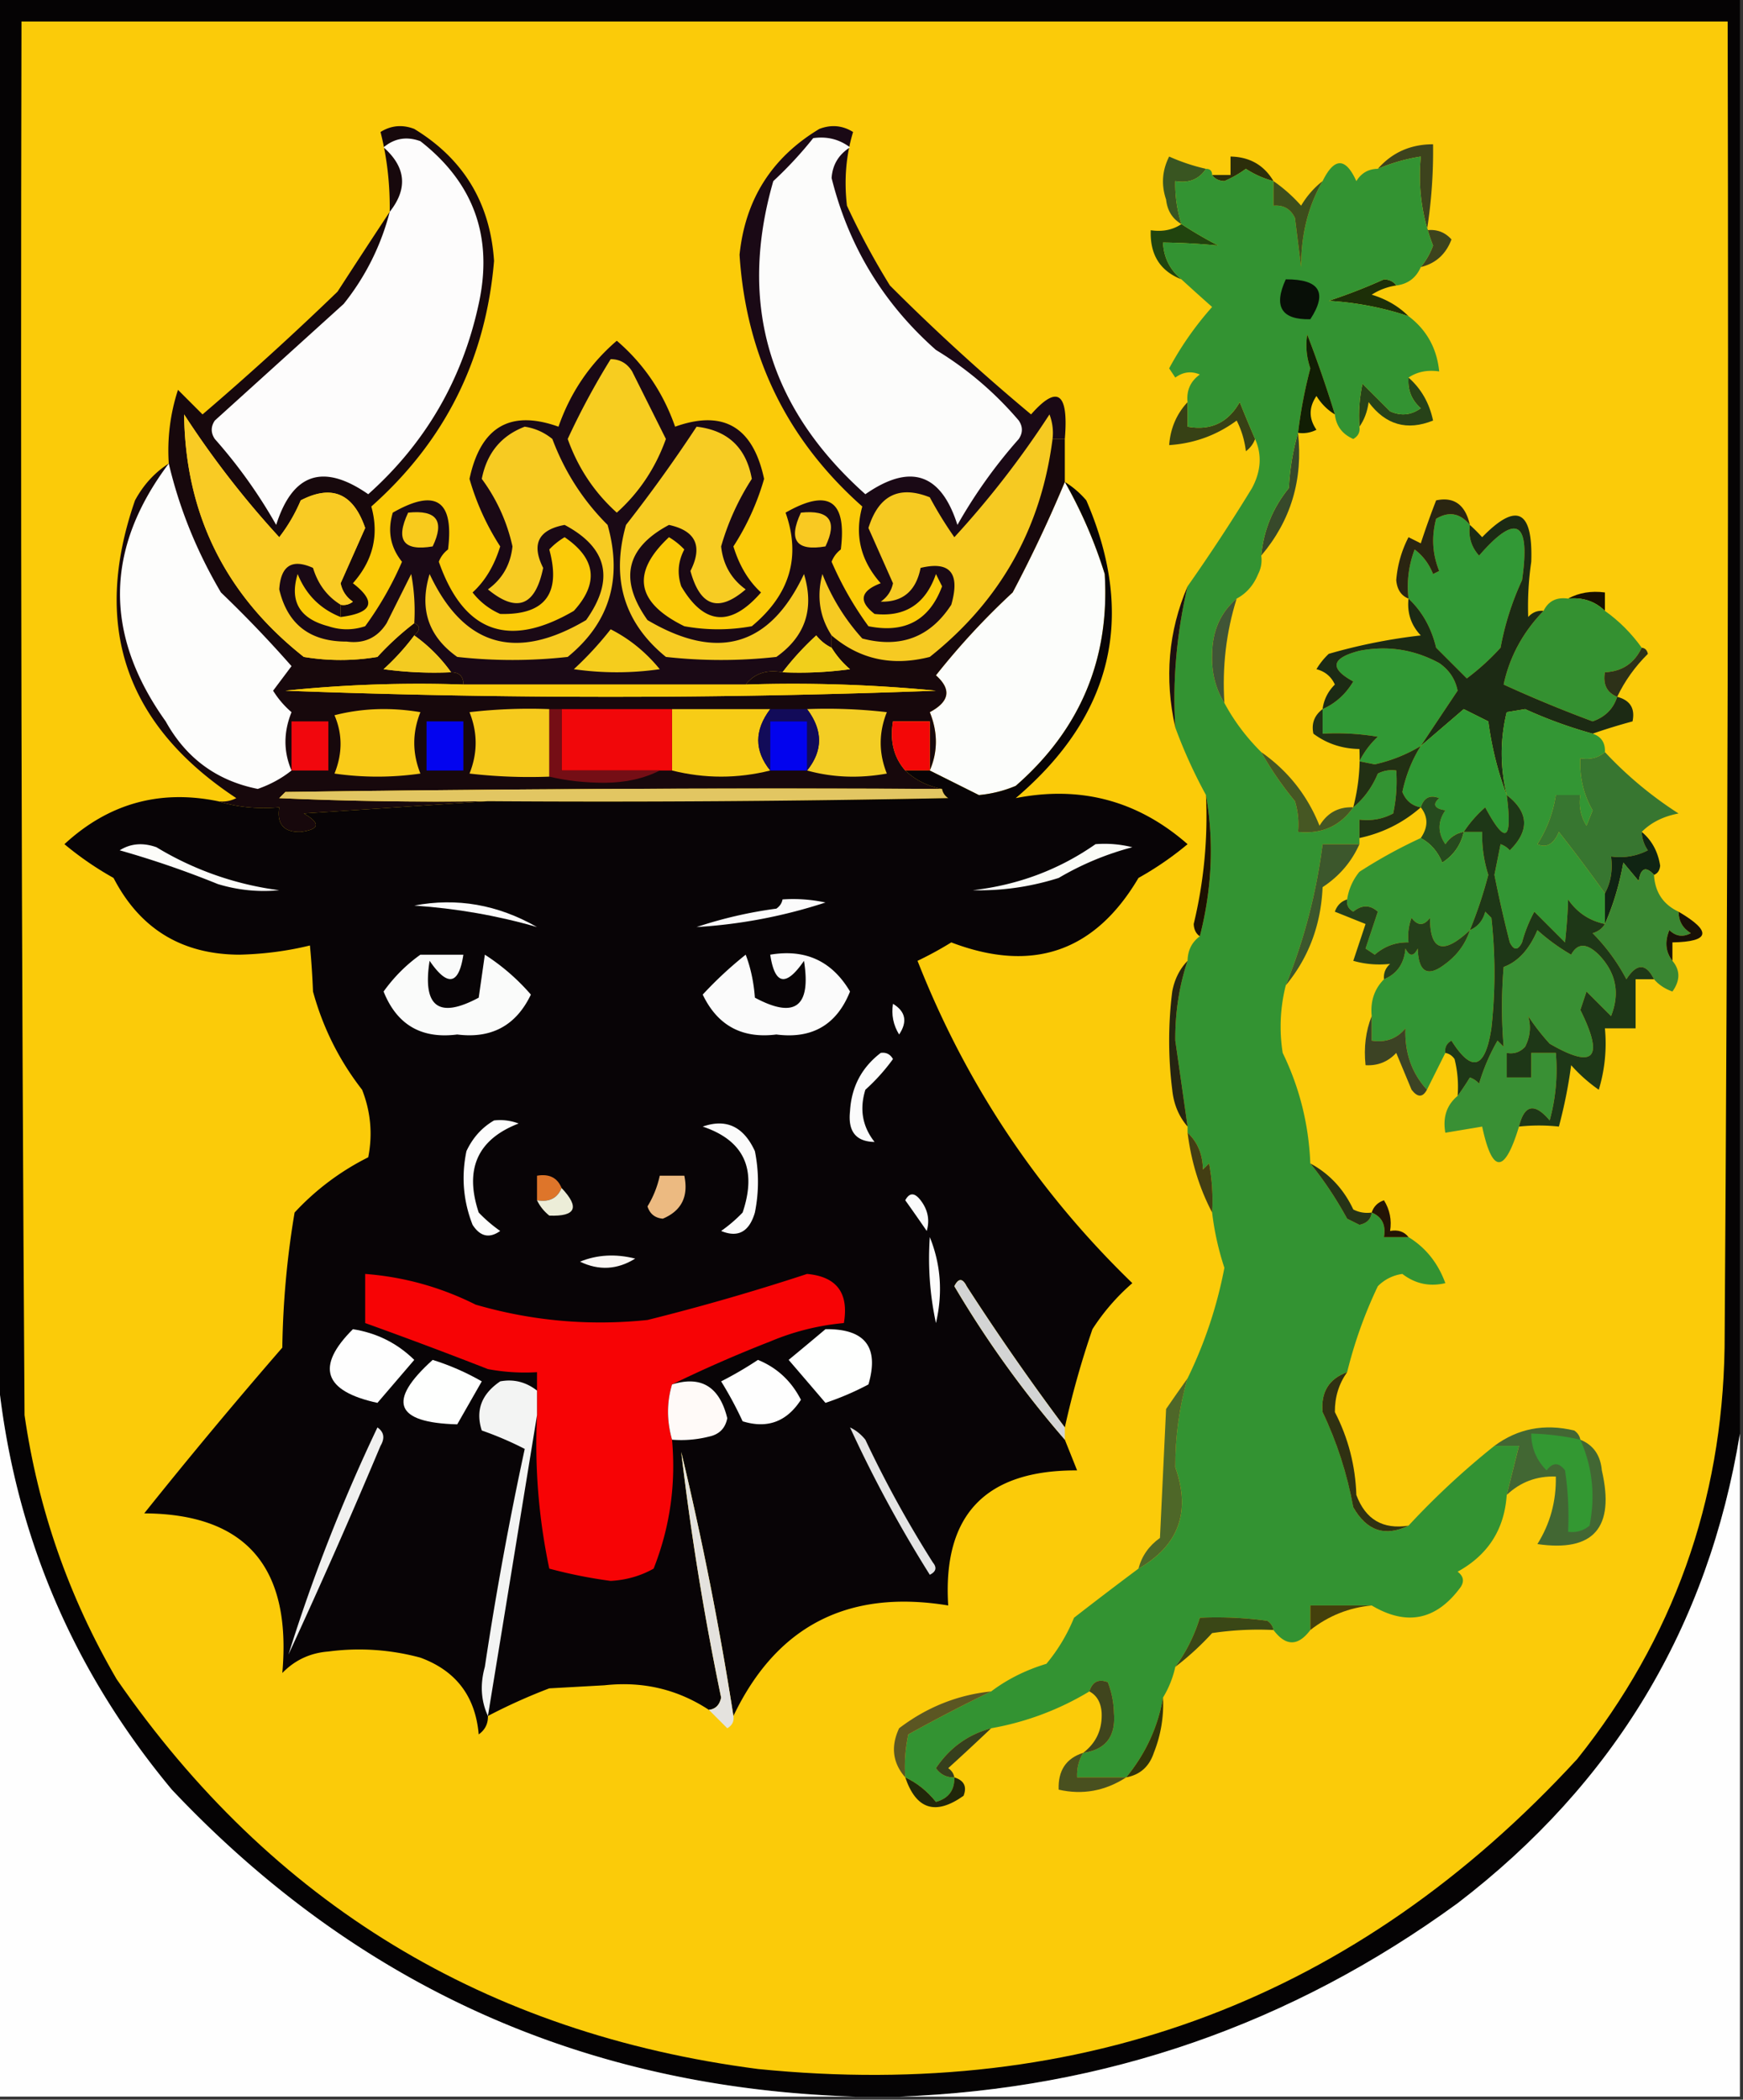 <svg xmlns="http://www.w3.org/2000/svg" width="284" height="342" style="shape-rendering:geometricPrecision;text-rendering:geometricPrecision;image-rendering:optimizeQuality;fill-rule:evenodd;clip-rule:evenodd"><rect width="100%" height="100%" fill="#333333" stroke="none"/><path style="opacity:1" fill="#050304" d="M-.5-.5h284v234c-5.164 31.474-20.497 56.974-46 76.5-27.143 19.77-57.476 30.27-91 31.5h-7c-44.088-1.295-81.255-17.962-111.5-50-16.703-20.066-26.203-43.066-28.5-69V-.5z"/><path style="opacity:1" fill="#fbcb09" d="M3.5 3.5h278c.167 72 0 144.001-.5 216-.392 25.107-8.392 47.44-24 67-35.878 39-80.378 55.833-133.5 50.5-44.402-5.769-79.236-26.936-104.5-63.5-7.79-13.368-12.79-27.701-15-43-.5-75.666-.667-151.333-.5-227z"/><path style="opacity:1" fill="#3d431d" d="M231.5 43.5a11.804 11.804 0 0 0 2-3.5c-1.815-4.634-2.482-9.467-2-14.5a29.417 29.417 0 0 0-7 2c2.335-2.665 5.335-3.998 9-4a82.733 82.733 0 0 1-1 14c1.603-.188 2.937.312 4 1.5-.911 2.415-2.578 3.915-5 4.5z"/><path style="opacity:1" fill="#2c2e0a" d="M207.5 29.5a15.407 15.407 0 0 1-4.5-2 18.19 18.19 0 0 1-3.5 2c-.916-.043-1.583-.376-2-1h3v-3c3.114.055 5.448 1.388 7 4z"/><path style="opacity:1" fill="#395521" d="M196.5 27.5c-1.135 1.713-2.802 2.38-5 2a21.434 21.434 0 0 0 1 7c-1.466-.847-2.3-2.18-2.5-4-.814-2.402-.647-4.735.5-7 1.95.872 3.95 1.539 6 2z"/><path style="opacity:1" fill="#21440e" d="M192.5 36.5a68.8 68.8 0 0 0 6 3.5 105.63 105.63 0 0 0-9-.5c.115 2.447 1.115 4.447 3 6-3.483-1.364-5.15-4.03-5-8 1.915.285 3.581-.049 5-1z"/><path style="opacity:1" fill="#1d2f08" d="M227.5 46.5a10.122 10.122 0 0 0-4 1.5c2.379.716 4.379 1.883 6 3.5a50.282 50.282 0 0 0-13-2.5 89.98 89.98 0 0 0 9-3.5c.916.043 1.583.376 2 1z"/><path style="opacity:1" fill="#274218" d="M229.5 61.5c2.067 1.818 3.4 4.151 4 7-4.24 1.707-7.74.707-10.5-3-.21 1.558-.71 2.891-1.5 4-.163-2.357.003-4.69.5-7l4.5 4.5c1.759.797 3.426.63 5-.5-1.505-1.341-2.172-3.008-2-5z"/><path style="opacity:1" fill="#374115" d="M193.5 65.5v4c3.773.678 6.606-.656 8.5-4a218.094 218.094 0 0 0 2.5 6c-.283.79-.783 1.456-1.5 2a14.72 14.72 0 0 0-1.5-5c-3.259 2.4-6.926 3.733-11 4 .207-2.74 1.207-5.074 3-7z"/><path style="opacity:1" fill="#f6ca22" d="M171.5 71.5c-1.859 14.551-8.525 26.385-20 35.5-6.125 1.568-11.458.401-16-3.5-1.963-3.018-2.463-6.351-1.5-10a34.023 34.023 0 0 0 6.5 10.5c6.232 1.627 11.065-.206 14.5-5.5 1.472-5.151-.195-7.151-5-6-.744 3.759-2.911 5.592-6.5 5.5 1.074-.739 1.741-1.739 2-3l-4-9c1.661-5.32 4.994-6.986 10-5a64.468 64.468 0 0 0 4 6.5 151.366 151.366 0 0 0 15.5-20 8.43 8.43 0 0 1 .5 4z"/><path style="opacity:1" fill="#fcfdfb" d="M173.5 78.5a75.588 75.588 0 0 1 6.5 15c.835 13.836-3.998 25.336-14.5 34.5a20.2 20.2 0 0 1-6 1.5l-8-4c1.318-3.065 1.318-6.231 0-9.5 3.23-1.724 3.564-3.724 1-6A119.16 119.16 0 0 1 165 96.5a216.609 216.609 0 0 0 8.5-18z"/><path style="opacity:1" fill="#37492a" d="M211.5 70.5c.836 7.625-1.164 14.292-6 20 .382-4.1 1.882-7.767 4.5-11 .181-3.195.681-6.195 1.5-9z"/><path style="opacity:1" fill="#339332" d="M231.5 43.5c-.762 1.762-2.096 2.762-4 3-.417-.624-1.084-.957-2-1a89.98 89.98 0 0 1-9 3.5 50.282 50.282 0 0 1 13 2.5c2.95 2.227 4.616 5.227 5 9-1.915-.285-3.581.049-5 1-.172 1.992.495 3.659 2 5-1.574 1.13-3.241 1.297-5 .5l-4.5-4.5a24.935 24.935 0 0 0-.5 7c.131.876-.202 1.543-1 2-1.788-.783-2.788-2.116-3-4a199.364 199.364 0 0 0-4.5-13c-.292 1.826-.125 3.66.5 5.5a77.952 77.952 0 0 0-2 10.5c-.819 2.805-1.319 5.805-1.5 9-2.618 3.233-4.118 6.9-4.5 11a4.934 4.934 0 0 1-.5 3c-.74 1.819-1.907 3.152-3.5 4-2.617 2.248-3.951 5.248-4 9-.118 2.986.548 5.652 2 8 1.555 2.904 3.555 5.57 6 8 1.535 2.732 3.369 5.398 5.5 8a12.93 12.93 0 0 1 .5 5c3.853.39 6.853-.944 9-4 1.755-1.462 3.088-3.295 4-5.5a4.934 4.934 0 0 1 3-.5 24.935 24.935 0 0 1-.5 7c-1.699.906-3.533 1.239-5.5 1v4h-6a92.059 92.059 0 0 1-6 23 27.356 27.356 0 0 0-.5 11c2.746 5.65 4.246 11.65 4.5 18 2.214 2.734 4.214 5.734 6 9l2 1c1.213-.247 1.88-.914 2-2 1.676.683 2.343 2.017 2 4h4c2.801 1.719 4.801 4.219 6 7.5-2.576.606-4.91.106-7-1.5a6.895 6.895 0 0 0-4 2 72.76 72.76 0 0 0-5 14c-2.965 1.087-4.299 3.254-4 6.5 2.327 4.865 3.993 10.031 5 15.5 2.184 3.851 5.184 4.851 9 3a127.9 127.9 0 0 1 14-13h4l-2 8c-.373 5.602-3.04 9.768-8 12.5.951.718 1.117 1.551.5 2.5-3.948 5.396-8.781 6.396-14.5 3h-10v4c-2 2.667-4 2.667-6 0-.111-.617-.444-1.117-1-1.5a60.931 60.931 0 0 0-11-.5 26.796 26.796 0 0 1-4 8 16.339 16.339 0 0 1-2 5c-.832 4.809-2.832 9.143-6 13h-8c-.067-1.459.266-2.792 1-4 3.659-.505 5.326-2.672 5-6.5a14.436 14.436 0 0 0-1-5c-1.498-.585-2.498-.085-3 1.5a46.474 46.474 0 0 1-16 6c-3.777 1.02-6.777 3.186-9 6.5.744 1.039 1.744 1.539 3 1.5.05 2.09-.95 3.423-3 4-1.417-1.761-3.083-3.094-5-4-.163-2.357.003-4.69.5-7a265.335 265.335 0 0 1 13.5-7c2.628-1.981 5.628-3.481 9-4.5a28.415 28.415 0 0 0 4.5-7.5c3.55-2.761 7.05-5.428 10.5-8 6.564-3.763 8.564-9.263 6-16.5-.016-5.028.65-9.862 2-14.5a71.458 71.458 0 0 0 6-18 45.824 45.824 0 0 1-2-9 32.462 32.462 0 0 0-.5-8l-1 1c-.037-2.474-.87-4.474-2.5-6v-1a5237.8 5237.8 0 0 0-2-14c-.041-4.539.626-8.872 2-13 .027-1.699.694-3.033 2-4 1.987-7.745 2.32-15.412 1-23a81.58 81.58 0 0 1-5-11c-.468-7.565.199-15.231 2-23a295.413 295.413 0 0 0 10.5-16c1.476-2.765 1.643-5.432.5-8a218.094 218.094 0 0 1-2.5-6c-1.894 3.344-4.727 4.678-8.5 4v-4c-.203-1.89.463-3.39 2-4.5-1.399-.595-2.732-.428-4 .5l-1-1.5a52.166 52.166 0 0 1 7-10 379.993 379.993 0 0 1-5-4.5c-1.885-1.553-2.885-3.553-3-6 3.087.043 6.087.21 9 .5a68.8 68.8 0 0 1-6-3.5 21.434 21.434 0 0 1-1-7c2.198.38 3.865-.287 5-2 .667 0 1 .333 1 1 .417.624 1.084.957 2 1a18.19 18.19 0 0 0 3.5-2 15.407 15.407 0 0 0 4.5 2v4c1.624-.14 2.79.527 3.5 2l1 8c-.018-5.267 1.149-9.934 3.5-14 1.913-3.885 3.746-3.885 5.5 0 .816-1.323 1.983-1.99 3.5-2a29.417 29.417 0 0 1 7-2c-.482 5.033.185 9.866 2 14.5a11.804 11.804 0 0 1-2 3.5z"/><path style="opacity:1" fill="#111e04" d="M217.5 67.5c-1.212-.73-2.212-1.73-3-3-1.26 1.853-1.26 3.686 0 5.5a4.932 4.932 0 0 1-3 .5 77.952 77.952 0 0 1 2-10.5c-.625-1.84-.792-3.674-.5-5.5a199.364 199.364 0 0 1 4.5 13z"/><path style="opacity:1" fill="#080f07" d="M209.5 45.5c5.516-.027 6.849 2.14 4 6.5-4.705.106-6.038-2.061-4-6.5z"/><path style="opacity:1" fill="#3d4e1c" d="M207.5 29.5a25.136 25.136 0 0 1 4.5 4c.949-1.593 2.115-2.926 3.5-4-2.351 4.066-3.518 8.733-3.5 14l-1-8c-.71-1.473-1.876-2.14-3.5-2v-4z"/><path style="opacity:1" fill="#329936" d="M239.5 85.5c-.269 1.929.231 3.595 1.5 5 6.063-6.993 8.396-5.66 7 4a45.605 45.605 0 0 0-3.5 11 38.929 38.929 0 0 1-5.5 5l-5-5c-.78-3.243-2.28-5.91-4.5-8a16.874 16.874 0 0 1 1-8c1.352 1.017 2.352 2.35 3 4l1-.5c-1.11-2.737-1.277-5.57-.5-8.5 2.076-1.257 3.91-.924 5.5 1z"/><path style="opacity:1" fill="#2a2511" d="M239.5 85.5c-1.59-1.924-3.424-2.257-5.5-1-.777 2.93-.61 5.763.5 8.5l-1 .5c-.648-1.65-1.648-2.983-3-4a16.874 16.874 0 0 0-1 8c-1.193-.47-1.86-1.47-2-3a18.359 18.359 0 0 1 2-7l2 1a135.26 135.26 0 0 1 2.5-7c2.925-.62 4.758.714 5.5 4z"/><path style="opacity:1" fill="#17080c" d="M55.5 100.5v-2a2.428 2.428 0 0 0 2-.5c-1.074-.739-1.74-1.739-2-3l4-9c-1.922-5.632-5.422-7.132-10.5-4.5a26.86 26.86 0 0 1-3.5 6 151.34 151.34 0 0 1-15.5-20c.194 16.221 6.694 29.388 19.5 39.5 4 .667 8 .667 12 0a46.107 46.107 0 0 1 6-5.5c1.006.438 1.006 1.104 0 2a38.44 38.44 0 0 1-5 5.5 60.93 60.93 0 0 0 11 .5c1.333 0 2 .667 2 2-9.69-.332-19.356.002-29 1a1405.351 1405.351 0 0 0 106 0 241.046 241.046 0 0 0-31-1c1.418-1.808 3.418-2.475 6-2a60.931 60.931 0 0 0 11-.5 14.698 14.698 0 0 1-3-3.5v-2c4.542 3.901 9.875 5.068 16 3.5 11.475-9.115 18.141-20.949 20-35.5h2v7a216.609 216.609 0 0 1-8.5 18 119.16 119.16 0 0 0-12.5 13.5c2.564 2.276 2.23 4.276-1 6 1.318 3.269 1.318 6.435 0 9.5v-8h-6c-.536 3.198.131 5.865 2 8 1.656 1.56 3.656 2.56 6 3-35.668-.167-71.335 0-107 .5l-1 1c11.328.5 22.662.667 34 .5-9.841.667-19.841 1.333-30 2 2.772 1.585 2.606 2.585-.5 3-2.756.076-3.923-1.257-3.5-4-3.542.313-6.875-.021-10-1a4.934 4.934 0 0 0 3-.5C20.413 118.073 14.913 101.907 22 81.5c1.382-2.543 3.215-4.543 5.5-6a31.81 31.81 0 0 1 1.5-12l4 4a491.033 491.033 0 0 0 22-20 1700.04 1700.04 0 0 1 8.5-13c.056-4.542-.444-8.875-1.5-13 1.726-1.076 3.56-1.243 5.5-.5 8.033 4.895 12.367 12.062 13 21.5-1.358 16.05-8.025 29.383-20 40 1.291 4.624.291 8.79-3 12.5 3.9 3.009 3.233 4.842-2 5.5z"/><path style="opacity:1" fill="#fdfdfc" d="M27.5 75.5c1.725 7.318 4.558 14.318 8.5 21a194.56 194.56 0 0 1 11.5 12l-3 4a14.962 14.962 0 0 0 3 3.5c-1.318 3.269-1.318 6.435 0 9.5-1.584 1.269-3.417 2.269-5.5 3-6.668-1.328-11.668-4.994-15-11-10.094-14.129-9.927-28.13.5-42z"/><path style="opacity:1" fill="#f9cb24" d="M55.5 98.5c-2.196-1.354-3.696-3.354-4.5-6-3.417-1.536-5.25-.369-5.5 3.5 1.342 5.687 5.009 8.52 11 8.5 2.825.381 4.991-.619 6.5-3l4-8c.497 2.646.664 5.313.5 8a46.107 46.107 0 0 0-6 5.5c-4 .667-8 .667-12 0C36.694 96.888 30.194 83.721 30 67.5a151.34 151.34 0 0 0 15.5 20 26.86 26.86 0 0 0 3.5-6c5.078-2.632 8.578-1.132 10.5 4.5l-4 9c.26 1.261.926 2.261 2 3a2.428 2.428 0 0 1-2 .5z"/><path style="opacity:1" fill="#fdfcfc" d="M63.5 34.5c2.981-3.777 2.648-7.277-1-10.5 1.772-1.487 3.772-1.82 6-1 8.713 6.802 11.88 15.636 9.5 26.5-2.659 12.324-8.659 22.657-18 31-7.326-5.088-12.326-3.421-15 5a81.896 81.896 0 0 0-10-14c-.667-1-.667-2 0-3 6.974-6.305 13.974-12.638 21-19a39.751 39.751 0 0 0 7.5-15z"/><path style="opacity:1" fill="#1a0915" d="M173.5 71.5h-2a8.43 8.43 0 0 0-.5-4 151.366 151.366 0 0 1-15.5 20 64.468 64.468 0 0 1-4-6.5c-5.006-1.986-8.339-.32-10 5l4 9c-.259 1.261-.926 2.261-2 3 3.589.092 5.756-1.741 6.5-5.5 4.805-1.151 6.472.849 5 6-3.435 5.294-8.268 7.127-14.5 5.5a34.023 34.023 0 0 1-6.5-10.5c-.963 3.649-.463 6.982 1.5 10v2c-.958-.453-1.792-1.119-2.5-2a46.081 46.081 0 0 0-5.5 6c-2.582-.475-4.582.192-6 2h-46c0-1.333-.667-2-2-2a25.647 25.647 0 0 0-6-6c1.006-.896 1.006-1.562 0-2a32.437 32.437 0 0 0-.5-8l-4 8c-1.509 2.381-3.675 3.381-6.5 3-5.991.02-9.658-2.813-11-8.5.25-3.869 2.083-5.036 5.5-3.5.804 2.646 2.304 4.646 4.5 6v2c-3.311-1.311-5.645-3.645-7-7-1.356 4.441.31 7.275 5 8.5 2 .667 4 .667 6 0a54.271 54.271 0 0 0 6-10.5c-1.895-2.367-2.395-5.034-1.5-8 7-4 10-2 9 6a4.452 4.452 0 0 0-1.5 2c4.049 11.528 11.382 14.195 22 8 4.111-4.52 3.611-8.52-1.5-12a11.383 11.383 0 0 0-2.5 2c1.958 7.195-.708 10.695-8 10.5a11.529 11.529 0 0 1-4.5-3.5c2.036-1.855 3.536-4.355 4.5-7.5a41.058 41.058 0 0 1-5-11c1.803-8.475 6.636-11.309 14.5-8.5 1.943-5.57 5.11-10.237 9.5-14 4.39 3.763 7.557 8.43 9.5 14 7.864-2.809 12.697.025 14.5 8.5a41.064 41.064 0 0 1-5 11c.964 3.145 2.464 5.645 4.5 7.5-4.931 5.672-9.265 5.339-13-1-.687-2.067-.52-4.067.5-6a11.371 11.371 0 0 0-2.5-2c-6.194 5.808-5.361 10.64 2.5 14.5 3.667.667 7.333.667 11 0 6.2-5.146 8.033-11.313 5.5-18.5 7-4 10-2 9 6a4.458 4.458 0 0 0-1.5 2 54.302 54.302 0 0 0 6 10.5c5.951 1.195 9.951-.972 12-6.5l-1-2c-1.688 4.877-5.021 7.043-10 6.5-2.654-2.072-2.32-3.739 1-5-3.291-3.71-4.291-7.876-3-12.5-12.269-10.873-18.936-24.54-20-41 .922-9.014 5.256-15.847 13-20.5 1.941-.743 3.774-.576 5.5.5-1.155 3.803-1.489 7.803-1 12a122.295 122.295 0 0 0 7 13 340.98 340.98 0 0 0 23 21c4.304-4.896 6.137-3.563 5.5 4z"/><path style="opacity:1" fill="#f9c922" d="M130.5 83.5c4.659-.485 5.992 1.348 4 5.5-4.772.81-6.105-1.023-4-5.5z"/><path style="opacity:1" fill="#f8ca1c" d="M66.5 83.5c4.659-.485 5.992 1.348 4 5.5-4.772.81-6.105-1.023-4-5.5z"/><path style="opacity:1" fill="#f7cb22" d="M85.5 69.5c1.67.251 3.17.918 4.5 2 2.003 5.346 5.003 10.013 9 14 2.475 8.786.309 15.952-6.5 21.5-6 .667-12 .667-18 0-4.718-3.343-6.218-7.843-4.5-13.5 5.533 11.774 14.033 14.274 25.5 7.5 4.682-6.598 3.516-11.765-3.5-15.5-4.28.791-5.446 3.124-3.5 7-1.27 6.223-4.27 7.39-9 3.5 2.355-1.706 3.689-4.04 4-7a28.902 28.902 0 0 0-5-11c.83-4.207 3.164-7.04 7-8.5z"/><path style="opacity:1" fill="#f7cc23" d="M113.5 69.5c5.091.59 8.091 3.424 9 8.5a41.064 41.064 0 0 0-5 11c.311 2.96 1.645 5.294 4 7-4.418 3.807-7.418 2.807-9-3 2.035-4.047.869-6.547-3.5-7.5-7.016 3.735-8.182 8.902-3.5 15.5 11.467 6.774 19.967 4.274 25.5-7.5 1.718 5.657.218 10.157-4.5 13.5-6 .667-12 .667-18 0-6.809-5.548-8.975-12.714-6.5-21.5a241.228 241.228 0 0 0 11.5-16z"/><path style="opacity:1" fill="#f7cd20" d="M99.5 58.5c1.517.01 2.684.677 3.5 2l5.5 11c-1.688 4.726-4.355 8.726-8 12-3.645-3.274-6.312-7.274-8-12a120.702 120.702 0 0 1 7-13z"/><path style="opacity:1" fill="#fcfcfb" d="M132.5 22.5c2.25-.319 4.25.181 6 1.5-1.857 1.182-2.857 2.849-3 5 2.763 11.096 8.429 20.43 17 28 5.088 3.083 9.588 6.917 13.5 11.5.667 1 .667 2 0 3a81.929 81.929 0 0 0-10 14c-2.674-8.421-7.674-10.088-15-5-15.756-14.052-20.756-31.052-15-51a63.68 63.68 0 0 0 6.5-7z"/><path style="opacity:1" fill="#160f00" d="M255.5 97.5c1.765-.961 3.765-1.295 6-1v3c-1.614-1.575-3.614-2.241-6-2z"/><path style="opacity:1" fill="#349131" d="M255.5 97.5c2.386-.241 4.386.425 6 2 2.299 1.632 4.299 3.632 6 6-1.208 2.544-3.208 3.878-6 4-.343 1.983.324 3.317 2 4-.622 1.956-1.955 3.289-4 4-4.976-1.85-9.81-3.85-14.5-6 .966-4.513 3.133-8.513 6.5-12 .787-1.604 2.12-2.27 4-2z"/><path style="opacity:1" fill="#f1cf1b" d="M135.5 105.5a14.698 14.698 0 0 0 3 3.5 60.931 60.931 0 0 1-11 .5 46.081 46.081 0 0 1 5.5-6c.708.881 1.542 1.547 2.5 2z"/><path style="opacity:1" fill="#1e1110" d="M193.5 95.5c-1.801 7.769-2.468 15.435-2 23-1.802-8.01-1.135-15.676 2-23z"/><path style="opacity:1" fill="#319935" d="M231.5 121.5c-2.292 1.391-4.792 2.391-7.5 3l-2.5-.5a13.92 13.92 0 0 1 3-4 40.914 40.914 0 0 0-9-.5v-4c2.099-.928 3.766-2.428 5-4.5-3.931-2.141-3.598-3.808 1-5 4.572-.887 8.905-.22 13 2 1.624 1.117 2.624 2.617 3 4.5a2704.15 2704.15 0 0 0-6 9z"/><path style="opacity:1" fill="#f5cd1d" d="M99.5 102.5c3.063 1.551 5.729 3.718 8 6.5a49.226 49.226 0 0 1-14 0 54.547 54.547 0 0 0 6-6.5z"/><path style="opacity:1" fill="#f3cb21" d="M67.5 103.5a25.647 25.647 0 0 1 6 6 60.93 60.93 0 0 1-11-.5 38.44 38.44 0 0 0 5-5.5z"/><path style="opacity:1" fill="#405536" d="M201.5 97.5c-1.707 5.445-2.374 11.111-2 17-1.452-2.348-2.118-5.014-2-8 .049-3.752 1.383-6.752 4-9z"/><path style="opacity:1" fill="#1c2a14" d="M251.5 99.5c-3.367 3.487-5.534 7.487-6.5 12 4.69 2.15 9.524 4.15 14.5 6 2.045-.711 3.378-2.044 4-4 2.109.552 2.942 1.886 2.5 4a96.578 96.578 0 0 0-6.5 2 73.85 73.85 0 0 1-11-4l-3 .5c-1.086 4.444-1.086 8.944 0 13.5-1.435-3.755-2.435-7.755-3-12l-4-2a2968.346 2968.346 0 0 1-7 6 2704.15 2704.15 0 0 1 6-9c-.376-1.883-1.376-3.383-3-4.5-4.095-2.22-8.428-2.887-13-2-4.598 1.192-4.931 2.859-1 5-1.234 2.072-2.901 3.572-5 4.5.203-1.544.87-2.878 2-4-.59-1.299-1.59-2.132-3-2.5a11.38 11.38 0 0 1 2-2.5 90.882 90.882 0 0 1 15-3c-1.586-1.673-2.253-3.673-2-6 2.22 2.09 3.72 4.757 4.5 8l5 5a38.929 38.929 0 0 0 5.5-5 45.605 45.605 0 0 1 3.5-11c1.396-9.66-.937-10.993-7-4-1.269-1.405-1.769-3.071-1.5-5a31.12 31.12 0 0 1 2 2c5.62-5.773 8.287-4.44 8 4a50.328 50.328 0 0 0-.5 9c.671-.752 1.504-1.086 2.5-1z"/><path style="opacity:1" fill="#2d3118" d="M267.5 105.5c.543.06.876.393 1 1-2.105 2.092-3.772 4.425-5 7-1.676-.683-2.343-2.017-2-4 2.792-.122 4.792-1.456 6-4z"/><path style="opacity:1" fill="#f9cc0c" d="M75.5 111.5h46a241.046 241.046 0 0 1 31 1 1405.351 1405.351 0 0 1-106 0 211.152 211.152 0 0 1 29-1z"/><path style="opacity:1" fill="#f6ca1d" d="M89.5 115.5v11a84.9 84.9 0 0 1-13-.5c1.333-3.333 1.333-6.667 0-10a84.9 84.9 0 0 1 13-.5z"/><path style="opacity:1" fill="#2f9934" d="M245.5 129.5c.965 7.506-.202 8.172-3.5 2a19.552 19.552 0 0 0-3.5 4c-1.235.221-2.235.888-3 2-1.26-1.853-1.26-3.686 0-5.5-1.801-.317-2.134-.984-1-2-1.498-.585-2.498-.085-3 1.5-1.422-.25-2.422-1.083-3-2.5.569-2.715 1.569-5.215 3-7.5 2.314-1.977 4.647-3.977 7-6l4 2c.565 4.245 1.565 8.245 3 12z"/><path style="opacity:1" fill="#339634" d="M259.5 119.5c1.406.473 2.073 1.473 2 3-1.068.934-2.401 1.268-4 1-.153 3.077.514 5.911 2 8.5l-1 2.5c-.952-1.545-1.285-3.212-1-5h-4c-.424 2.854-1.424 5.521-3 8 1.485.672 2.651.006 3.5-2a272.15 272.15 0 0 1 7.5 10v5c-2.531-.53-4.531-1.864-6-4-.052 2.07-.219 4.403-.5 7l-5-5a22.981 22.981 0 0 0-2 5c-.667 1.333-1.333 1.333-2 0a201.888 201.888 0 0 1-2.5-11l1-5a3.647 3.647 0 0 1 1.5 1c3.265-3.219 3.099-6.219-.5-9-1.086-4.556-1.086-9.056 0-13.5l3-.5a73.85 73.85 0 0 0 11 4z"/><path style="opacity:1" fill="#f1070d" d="M47.5 125.5v-8h6v8h-6z"/><path style="opacity:1" fill="#f7cc16" d="M109.5 115.5h16c-2.6 3.447-2.6 6.78 0 10-5.333 1.333-10.667 1.333-16 0v-10z"/><path style="opacity:1" fill="#f3cd24" d="M131.5 115.5a84.902 84.902 0 0 1 13 .5c-1.333 3.333-1.333 6.667 0 10-4.52.814-8.854.647-13-.5 2.6-3.22 2.6-6.553 0-10z"/><path style="opacity:1" fill="#f9cb18" d="M54.5 116.5c4.481-1.148 9.148-1.315 14-.5-1.333 3.333-1.333 6.667 0 10a49.226 49.226 0 0 1-14 0c1.318-3.269 1.318-6.435 0-9.5z"/><path style="opacity:1" fill="#120b59" d="M125.5 115.5h6c2.6 3.447 2.6 6.78 0 10v-8h-6v8c-2.6-3.22-2.6-6.553 0-10z"/><path style="opacity:1" fill="#0203ee" d="M131.5 125.5h-6v-8h6v8z"/><path style="opacity:1" fill="#f30707" d="M151.5 125.5h-4c-1.869-2.135-2.536-4.802-2-8h6v8z"/><path style="opacity:1" fill="#0304ef" d="M69.5 117.5h6v8h-6v-8z"/><path style="opacity:1" fill="#f1070a" d="M91.5 115.5h18v10h-18v-10z"/><path style="opacity:1" fill="#223014" d="M215.5 115.5v4a40.914 40.914 0 0 1 9 .5 13.92 13.92 0 0 0-3 4l2.5.5c2.708-.609 5.208-1.609 7.5-3-1.431 2.285-2.431 4.785-3 7.5.578 1.417 1.578 2.25 3 2.5-2.864 2.514-6.198 4.18-10 5v-3c1.967.239 3.801-.094 5.5-1 .497-2.31.663-4.643.5-7a4.934 4.934 0 0 0-3 .5c-.912 2.205-2.245 4.038-4 5.5.823-3.225 1.156-6.391 1-9.5-2.834-.045-5.334-.879-7.5-2.5-.348-1.64.152-2.973 1.5-4z"/><path style="opacity:1" fill="#750e15" d="M89.5 115.5h2v10h16c-2.587 1.316-5.587 1.983-9 2-3.186-.002-6.186-.335-9-1v-11z"/><path style="opacity:1" fill="#e2c662" d="M153.5 128.5c.111.617.444 1.117 1 1.5-24.998.5-49.998.667-75 .5-11.338.167-22.672 0-34-.5l1-1c35.665-.5 71.332-.667 107-.5z"/><path style="opacity:1" fill="#080406" d="M173.5 78.5c1.294.79 2.461 1.79 3.5 3 8.16 18.882 4.326 35.049-11.5 48.5 10.586-2.081 19.919.419 28 7.5a52.108 52.108 0 0 1-8 5.5c-7.109 12.037-17.276 15.537-30.5 10.5a57.482 57.482 0 0 1-5.5 3c7.88 20.042 19.546 37.542 35 52.5a34.706 34.706 0 0 0-6.5 7.5 145.645 145.645 0 0 0-4.5 16 407.05 407.05 0 0 1-16-23c-.667-1.333-1.333-1.333-2 0a170.736 170.736 0 0 0 18 25c.659 1.638 1.326 3.305 2 5-14.933-.07-21.933 7.264-21 22-16.308-2.681-27.975 3.319-35 18a544.587 544.587 0 0 0-8.5-43 462.01 462.01 0 0 0 6.5 40c-.247 1.213-.914 1.88-2 2-5.114-3.352-10.781-4.685-17-4l-9 .5a92.714 92.714 0 0 0-10 4.5c.039 1.256-.461 2.256-1.5 3-.54-6.202-3.707-10.369-9.5-12.5a38.187 38.187 0 0 0-15-1c-2.958.229-5.458 1.396-7.5 3.5 1.545-17.255-5.955-25.922-22.5-26a869.901 869.901 0 0 1 22.5-27c.108-7.411.775-14.745 2-22a41.732 41.732 0 0 1 12-9c.738-3.761.405-7.428-1-11-3.721-4.775-6.388-10.109-8-16a137.345 137.345 0 0 0-.5-7.5c-3.678.904-7.512 1.404-11.5 1.5-9.367-.038-16.2-4.205-20.5-12.5a52.123 52.123 0 0 1-8-5.5c7.157-6.609 15.49-8.942 25-7 3.125.979 6.458 1.313 10 1-.423 2.743.744 4.076 3.5 4 3.106-.415 3.272-1.415.5-3a14280.43 14280.43 0 0 0 30-2c25.002.167 50.002 0 75-.5-.556-.383-.889-.883-1-1.5-2.344-.44-4.344-1.44-6-3h4l8 4a20.2 20.2 0 0 0 6-1.5c10.502-9.164 15.335-20.664 14.5-34.5a75.588 75.588 0 0 0-6.5-15z"/><path style="opacity:1" fill="#377630" d="M261.5 122.5a62.51 62.51 0 0 0 12 10c-2.475.464-4.475 1.464-6 3a5.576 5.576 0 0 0 1 3 9.86 9.86 0 0 1-6 1c.295 2.235-.039 4.235-1 6a272.15 272.15 0 0 0-7.5-10c-.849 2.006-2.015 2.672-3.5 2 1.576-2.479 2.576-5.146 3-8h4c-.285 1.788.048 3.455 1 5l1-2.5c-1.486-2.589-2.153-5.423-2-8.5 1.599.268 2.932-.066 4-1z"/><path style="opacity:1" fill="#465723" d="M205.5 122.5c4.361 3.056 7.528 7.056 9.5 12 1.264-2.107 3.097-3.107 5.5-3-2.147 3.056-5.147 4.39-9 4a12.93 12.93 0 0 0-.5-5c-2.131-2.602-3.965-5.268-5.5-8z"/><path style="opacity:1" fill="#264a1e" d="M238.5 135.5c-.481 2.138-1.648 3.805-3.5 5-.74-1.819-1.907-3.152-3.5-4 1.22-1.784 1.22-3.45 0-5 .502-1.585 1.502-2.085 3-1.5-1.134 1.016-.801 1.683 1 2-1.26 1.814-1.26 3.647 0 5.5.765-1.112 1.765-1.779 3-2z"/><path style="opacity:1" fill="#349433" d="M238.5 135.5h3a21.336 21.336 0 0 0 1 7 71.087 71.087 0 0 1-3 9c-4.336 4.074-6.502 3.407-6.5-2-1 1.333-2 1.333-3 0a8.43 8.43 0 0 0-.5 4c-2.07-.051-3.903.615-5.5 2l-1.5-1 2-6c-1.276-1.145-2.609-1.145-4 0-.798-.457-1.131-1.124-1-2a9.175 9.175 0 0 1 2-4.5 80.368 80.368 0 0 1 10-5.5c1.593.848 2.76 2.181 3.5 4 1.852-1.195 3.019-2.862 3.5-5z"/><path style="opacity:1" fill="#1d1101" d="M196.5 129.5c1.32 7.588.987 15.255-1 23-.624-.417-.957-1.084-1-2a74.682 74.682 0 0 0 2-21z"/><path style="opacity:1" fill="#3c572c" d="M221.5 137.5c-1.29 2.894-3.29 5.227-6 7-.262 6.135-2.262 11.468-6 16a92.059 92.059 0 0 0 6-23h6z"/><path style="opacity:1" fill="#fafcf7" d="M178.5 137.5a18.453 18.453 0 0 1 6 .5 47.223 47.223 0 0 0-12 5c-4.597 1.455-9.263 2.122-14 2 7.388-.848 14.054-3.348 20-7.5z"/><path style="opacity:1" fill="#102413" d="M267.5 135.5c1.641 1.371 2.641 3.204 3 5.5-.07.765-.403 1.265-1 1.5-1.325-1.453-2.158-1.119-2.5 1l-2.5-3c-.635 3.568-1.635 6.901-3 10v-5c.961-1.765 1.295-3.765 1-6a9.86 9.86 0 0 0 6-1 5.576 5.576 0 0 1-1-3z"/><path style="opacity:1" fill="#fcfcf9" d="M19.5 138.5c1.788-1.122 3.788-1.289 6-.5a51.255 51.255 0 0 0 20 7c-3.366.33-6.7-.003-10-1a154.101 154.101 0 0 0-16-5.5z"/><path style="opacity:1" fill="#fcfcfc" d="M67.5 147.5c6.94-1.322 13.606-.155 20 3.5-6.466-1.866-13.133-3.032-20-3.5z"/><path style="opacity:1" fill="#fbfbfb" d="M127.5 146.5c2.357-.163 4.69.003 7 .5a83.598 83.598 0 0 1-21 4 70.181 70.181 0 0 1 13-3c.556-.383.889-.883 1-1.5z"/><path style="opacity:1" fill="#3a8732" d="M269.5 142.5c.157 2.818 1.491 4.818 4 6 .011 1.517.677 2.684 2 3.5-1.284.684-2.451.517-3.5-.5-.78 1.887-.613 3.554.5 5 1.288 1.535 1.288 3.201 0 5-1.239-.442-2.239-1.109-3-2-1.311-2.633-2.811-2.633-4.5 0a31.408 31.408 0 0 0-5.5-7.5c.916-.278 1.582-.778 2-1.5 1.365-3.099 2.365-6.432 3-10l2.5 3c.342-2.119 1.175-2.453 2.5-1z"/><path style="opacity:1" fill="#329534" d="m235.5 171.5-3 6c-2.486-2.719-3.653-6.053-3.5-10-1.401 1.692-3.234 2.359-5.5 2v-4c-.241-2.398.426-4.398 2-6 2.114-.86 3.28-2.527 3.5-5 .667 1.333 1.333 1.333 2 0 .131 3.892 1.631 4.725 4.5 2.5 1.964-1.451 3.297-3.284 4-5.5 1.29-.558 2.123-1.558 2.5-3l1 1c.667 6 .667 12 0 18-1.012 6.613-3.179 7.28-6.5 2-.798.457-1.131 1.124-1 2z"/><path style="opacity:1" fill="#399034" d="M247.5 183.5c-2.347 7.722-4.347 7.722-6 0l-6 1c-.446-2.51.22-4.51 2-6a44.093 44.093 0 0 0 2-3 3.647 3.647 0 0 1 1.5 1 32.5 32.5 0 0 1 3-7l1 1a77.73 77.73 0 0 1 0-13c2.349-.865 4.182-2.865 5.5-6a32.364 32.364 0 0 0 5.5 4c1.031-1.921 2.531-1.921 4.5 0 2.82 2.926 3.487 6.259 2 10l-4-4-1 3c3.918 7.88 2.252 9.713-5 5.5a36.078 36.078 0 0 1-3.5-4.5c.497 1.698.33 3.365-.5 5-.825.886-1.825 1.219-3 1v4h4v-4h4a31.116 31.116 0 0 1-1 11c-2.461-2.923-4.128-2.589-5 1z"/><path style="opacity:1" fill="#1e3717" d="M245.5 129.5c3.599 2.781 3.765 5.781.5 9a3.647 3.647 0 0 0-1.5-1l-1 5a201.888 201.888 0 0 0 2.5 11c.667 1.333 1.333 1.333 2 0a22.981 22.981 0 0 1 2-5l5 5c.281-2.597.448-4.93.5-7 1.469 2.136 3.469 3.47 6 4-.418.722-1.084 1.222-2 1.5a31.408 31.408 0 0 1 5.5 7.5c1.689-2.633 3.189-2.633 4.5 0h-3v8h-5a25.879 25.879 0 0 1-1 10 25.513 25.513 0 0 1-4.5-4 79.066 79.066 0 0 1-2 10 29.922 29.922 0 0 0-6.5 0c.872-3.589 2.539-3.923 5-1a31.116 31.116 0 0 0 1-11h-4v4h-4v-4c1.175.219 2.175-.114 3-1 .83-1.635.997-3.302.5-5a36.078 36.078 0 0 0 3.5 4.5c7.252 4.213 8.918 2.38 5-5.5l1-3 4 4c1.487-3.741.82-7.074-2-10-1.969-1.921-3.469-1.921-4.5 0a32.364 32.364 0 0 1-5.5-4c-1.318 3.135-3.151 5.135-5.5 6a77.73 77.73 0 0 0 0 13l-1-1a32.5 32.5 0 0 0-3 7 3.647 3.647 0 0 0-1.5-1 44.093 44.093 0 0 1-2 3 18.453 18.453 0 0 0-.5-6c-.383-.556-.883-.889-1.5-1-.131-.876.202-1.543 1-2 3.321 5.28 5.488 4.613 6.5-2 .667-6 .667-12 0-18l-1-1c-.377 1.442-1.21 2.442-2.5 3a71.087 71.087 0 0 0 3-9 21.336 21.336 0 0 1-1-7h-3a19.552 19.552 0 0 1 3.5-4c3.298 6.172 4.465 5.506 3.5-2z"/><path style="opacity:1" fill="#191107" d="M273.5 148.5c5.479 3.217 5.146 4.884-1 5v3c-1.113-1.446-1.28-3.113-.5-5 1.049 1.017 2.216 1.184 3.5.5-1.323-.816-1.989-1.983-2-3.5z"/><path style="opacity:1" fill="#253f1a" d="M219.5 146.5c-.131.876.202 1.543 1 2 1.391-1.145 2.724-1.145 4 0l-2 6 1.5 1c1.597-1.385 3.43-2.051 5.5-2a8.43 8.43 0 0 1 .5-4c1 1.333 2 1.333 3 0-.002 5.407 2.164 6.074 6.5 2-.703 2.216-2.036 4.049-4 5.5-2.869 2.225-4.369 1.392-4.5-2.5-.667 1.333-1.333 1.333-2 0-.22 2.473-1.386 4.14-3.5 5-.086-.996.248-1.829 1-2.5-2.087.218-4.087.051-6-.5l2-6-5-2c.355-1.022 1.022-1.689 2-2z"/><path style="opacity:1" fill="#fafbfa" d="M68.5 155.5h7c-.741 4.936-2.574 5.27-5.5 1-1.187 7.495 1.48 9.495 8 6l1-7a34.692 34.692 0 0 1 7.5 6.5c-2.412 5.04-6.412 7.207-12 6.5-5.833.752-9.833-1.581-12-7 1.715-2.382 3.715-4.382 6-6z"/><path style="opacity:1" fill="#fbfbfb" d="M121.5 155.5c.814 2.131 1.314 4.464 1.5 7 6.521 3.495 9.187 1.495 8-6-2.926 4.27-4.759 3.936-5.5-1 5.735-.965 10.068 1.035 13 6-2.167 5.419-6.167 7.752-12 7-5.587.707-9.587-1.46-12-6.5a62.957 62.957 0 0 1 7-6.5z"/><path style="opacity:1" fill="#fcfcfc" d="M145.5 163.5c2.061 1.251 2.394 2.918 1 5-.952-1.545-1.285-3.212-1-5z"/><path style="opacity:1" fill="#3c4324" d="M223.5 165.5v4c2.266.359 4.099-.308 5.5-2-.153 3.947 1.014 7.281 3.5 10-.689 1.274-1.523 1.274-2.5 0l-2.5-6c-1.35 1.45-3.016 2.117-5 2-.306-2.885.027-5.552 1-8z"/><path style="opacity:1" fill="#262511" d="M193.5 156.5c-1.374 4.128-2.041 8.461-2 13a5237.8 5237.8 0 0 1 2 14c-1.427-1.648-2.26-3.648-2.5-6a64.218 64.218 0 0 1 0-16c.374-1.991 1.207-3.658 2.5-5z"/><path style="opacity:1" fill="#fbfbfb" d="M143.5 171.5c.876-.131 1.543.202 2 1a31.84 31.84 0 0 1-4.5 5c-.978 3.169-.478 6.003 1.5 8.5-3.028-.045-4.362-1.712-4-5 .226-3.954 1.893-7.121 5-9.5zM114.5 183.5c3.829-1.343 6.662-.009 8.5 4a25.238 25.238 0 0 1 0 10c-.919 3.144-2.752 4.144-5.5 3a23.65 23.65 0 0 0 3.5-3c2.387-7.08.22-11.747-6.5-14z"/><path style="opacity:1" fill="#de752a" d="M91.5 193.5c-.683 1.676-2.017 2.343-4 2v-4c1.983-.343 3.317.324 4 2z"/><path style="opacity:1" fill="#263317" d="M213.5 189.5c3.112 1.684 5.445 4.184 7 7.5a4.934 4.934 0 0 0 3 .5c-.12 1.086-.787 1.753-2 2l-2-1c-1.786-3.266-3.786-6.266-6-9z"/><path style="opacity:1" fill="#433e13" d="M193.5 184.5c1.63 1.526 2.463 3.526 2.5 6l1-1c.497 2.646.664 5.313.5 8-2.087-3.99-3.42-8.323-4-13z"/><path style="opacity:1" fill="#ecedd8" d="M91.5 193.5c2.999 3.168 2.332 4.668-2 4.5-.88-.708-1.547-1.542-2-2.5 1.983.343 3.317-.324 4-2z"/><path style="opacity:1" fill="#ecba81" d="M107.5 191.5h4c.71 3.385-.456 5.719-3.5 7-1.28-.113-2.113-.78-2.5-2a16.076 16.076 0 0 0 2-5z"/><path style="opacity:1" fill="#241405" d="M229.5 201.5h-4c.343-1.983-.324-3.317-2-4 .311-.978.978-1.645 2-2 .952 1.545 1.285 3.212 1 5 1.291-.237 2.291.096 3 1z"/><path style="opacity:1" fill="#fcfcfc" d="M80.5 182.5a8.43 8.43 0 0 1 4 .5c-6.687 2.581-8.854 7.414-6.5 14.5a23.639 23.639 0 0 0 3.5 3c-1.76 1.254-3.26.921-4.5-1-1.52-3.875-1.854-7.875-1-12 1.025-2.187 2.525-3.854 4.5-5z"/><path style="opacity:1" fill="#fbfbfb" d="M147.5 195.5c.689-1.274 1.523-1.274 2.5 0 1.187 1.544 1.52 3.211 1 5a315.024 315.024 0 0 0-3.5-5z"/><path style="opacity:1" fill="#faf7f4" d="M94.5 205.5c2.803-1.138 5.804-1.305 9-.5-2.916 1.818-5.916 1.984-9 .5z"/><path style="opacity:1" fill="#fcfcfc" d="M151.5 201.5c1.803 4.465 2.137 9.131 1 14a49.87 49.87 0 0 1-1-14z"/><path style="opacity:1" fill="#fefefe" d="M57.5 216.5c3.893.613 7.226 2.28 10 5-2.03 2.358-4.03 4.692-6 7-8.773-1.905-10.106-5.905-4-12z"/><path style="opacity:1" fill="#f70305" d="M109.5 225.5c-.872 2.921-.872 5.921 0 9 .654 7.286-.346 14.286-3 21-2.123 1.194-4.457 1.86-7 2a78.21 78.21 0 0 1-10-2 98.08 98.08 0 0 1-2-25v-7a32.462 32.462 0 0 1-8-.5 768.563 768.563 0 0 0-20-7.5v-8c6.304.48 12.304 2.147 18 5 9.14 2.655 18.473 3.489 28 2.5a368.323 368.323 0 0 0 26-7.5c4.831.438 6.831 3.105 6 8a40.17 40.17 0 0 0-12 3 213.847 213.847 0 0 0-16 7z"/><path style="opacity:1" fill="#fefffe" d="M134.5 216.5c6.446-.087 8.78 2.913 7 9a45.777 45.777 0 0 1-7 3 2464.252 2464.252 0 0 0-6-7 742.078 742.078 0 0 0 6-5z"/><path style="opacity:1" fill="#d3d4d4" d="M173.5 232.5v2a170.736 170.736 0 0 1-18-25c.667-1.333 1.333-1.333 2 0a407.05 407.05 0 0 0 16 23z"/><path style="opacity:1" fill="#fefffe" d="M70.5 221.5c2.8.877 5.468 2.044 8 3.5l-4 7c-10.143-.265-11.476-3.765-4-10.5z"/><path style="opacity:1" fill="#fefefe" d="M123.5 221.5c3.108 1.273 5.441 3.439 7 6.5-2.32 3.581-5.487 4.747-9.5 3.5a60.631 60.631 0 0 0-3.5-6.5 60.756 60.756 0 0 0 6-3.5zM-.5 222.5c2.297 25.934 11.797 48.934 28.5 69 30.245 32.038 67.412 48.705 111.5 50H-.5v-119z"/><path style="opacity:1" fill="#f3f4f3" d="M87.5 226.5v4a44187.71 44187.71 0 0 1-8 49c-1.134-2.466-1.3-5.133-.5-8a570.59 570.59 0 0 1 6.5-35.5 55.19 55.19 0 0 0-7-3c-1.055-3.258-.055-5.924 3-8 2.195-.409 4.195.091 6 1.5z"/><path style="opacity:1" fill="#fffaf8" d="M109.5 234.5c-.872-3.079-.872-6.079 0-9 4.747-1.471 7.747.363 9 5.5-.32 1.653-1.32 2.653-3 3a18.453 18.453 0 0 1-6 .5z"/><path style="opacity:1" fill="#303112" d="M219.5 223.5c-1.351 1.892-2.018 4.058-2 6.5 2.176 4.217 3.343 8.717 3.5 13.5 1.484 3.988 4.317 5.654 8.5 5-3.816 1.851-6.816.851-9-3-1.007-5.469-2.673-10.635-5-15.5-.299-3.246 1.035-5.413 4-6.5z"/><path style="opacity:1" fill="#f0f0ef" d="M61.5 232.5c1.074.751 1.24 1.751.5 3a1056.487 1056.487 0 0 1-15 34 280.114 280.114 0 0 1 14.5-37z"/><path style="opacity:1" fill="#fefefe" d="M283.5 233.5v108h-137c33.524-1.23 63.857-11.73 91-31.5 25.503-19.526 40.836-45.026 46-76.5z"/><path style="opacity:1" fill="#4e6728" d="M193.5 224.5c-1.35 4.638-2.016 9.472-2 14.5 2.564 7.237.564 12.737-6 16.5.531-2.044 1.698-3.711 3.5-5l1-21c1.189-1.733 2.356-3.4 3.5-5z"/><path style="opacity:1" fill="#426733" d="M257.5 234.5c2.114.86 3.28 2.527 3.5 5 2.154 9.335-1.346 13.335-10.5 12 2.084-3.331 3.084-6.997 3-11-3.115-.106-5.781.894-8 3l2-8h-4c3.82-2.823 8.153-3.656 13-2.5.556.383.889.883 1 1.5z"/><path style="opacity:1" fill="#339832" d="M257.5 234.5c1.966 4.443 2.466 9.11 1.5 14-1.011.837-2.178 1.17-3.5 1a50.464 50.464 0 0 0-.5-10c-1-1.333-2-1.333-3 0-1.669-1.669-2.502-3.669-2.5-6 2.706.075 5.373.408 8 1z"/><path style="opacity:1" fill="#e4e4e4" d="M138.5 232.5c.958.453 1.792 1.119 2.5 2a183.29 183.29 0 0 0 11 20c.688.832.521 1.498-.5 2a208.795 208.795 0 0 1-13-24z"/><path style="opacity:1" fill="#e4e2de" d="M119.5 279.5c.131.876-.202 1.543-1 2l-3-3c1.086-.12 1.753-.787 2-2a462.01 462.01 0 0 1-6.5-40 544.587 544.587 0 0 1 8.5 43z"/><path style="opacity:1" fill="#44400c" d="M223.5 261.5c-3.695.345-7.028 1.678-10 4v-4h10z"/><path style="opacity:1" fill="#3a4716" d="M207.5 265.5a50.464 50.464 0 0 0-10 .5 46.081 46.081 0 0 1-6 5.5 26.796 26.796 0 0 0 4-8 60.931 60.931 0 0 1 11 .5c.556.383.889.883 1 1.5z"/><path style="opacity:1" fill="#5b5622" d="M161.5 275.5a265.335 265.335 0 0 0-13.5 7 24.935 24.935 0 0 0-.5 7c-2.057-2.357-2.39-5.024-1-8 4.513-3.431 9.513-5.431 15-6z"/><path style="opacity:1" fill="#40451d" d="M176.5 285.5c2.109-1.622 3.109-3.788 3-6.5-.108-1.681-.775-2.848-2-3.5.502-1.585 1.502-2.085 3-1.5a14.436 14.436 0 0 1 1 5c.326 3.828-1.341 5.995-5 6.5z"/><path style="opacity:1" fill="#31340a" d="M189.5 276.5a21.341 21.341 0 0 1-1.5 9c-.748 2.251-2.248 3.584-4.5 4 3.168-3.857 5.168-8.191 6-13z"/><path style="opacity:1" fill="#363f1d" d="M161.5 281.5a401.014 401.014 0 0 1-7 6.5c.556.383.889.883 1 1.5-1.256.039-2.256-.461-3-1.5 2.223-3.314 5.223-5.48 9-6.5z"/><path style="opacity:1" fill="#49501f" d="M176.5 285.5c-.734 1.208-1.067 2.541-1 4h8c-3.437 2.222-7.103 2.888-11 2-.125-3.108 1.208-5.108 4-6z"/><path style="opacity:1" fill="#21270a" d="M147.5 289.5c1.917.906 3.583 2.239 5 4 2.05-.577 3.05-1.91 3-4 1.585.502 2.085 1.502 1.5 3-4.56 3.237-7.727 2.237-9.5-3z"/></svg>